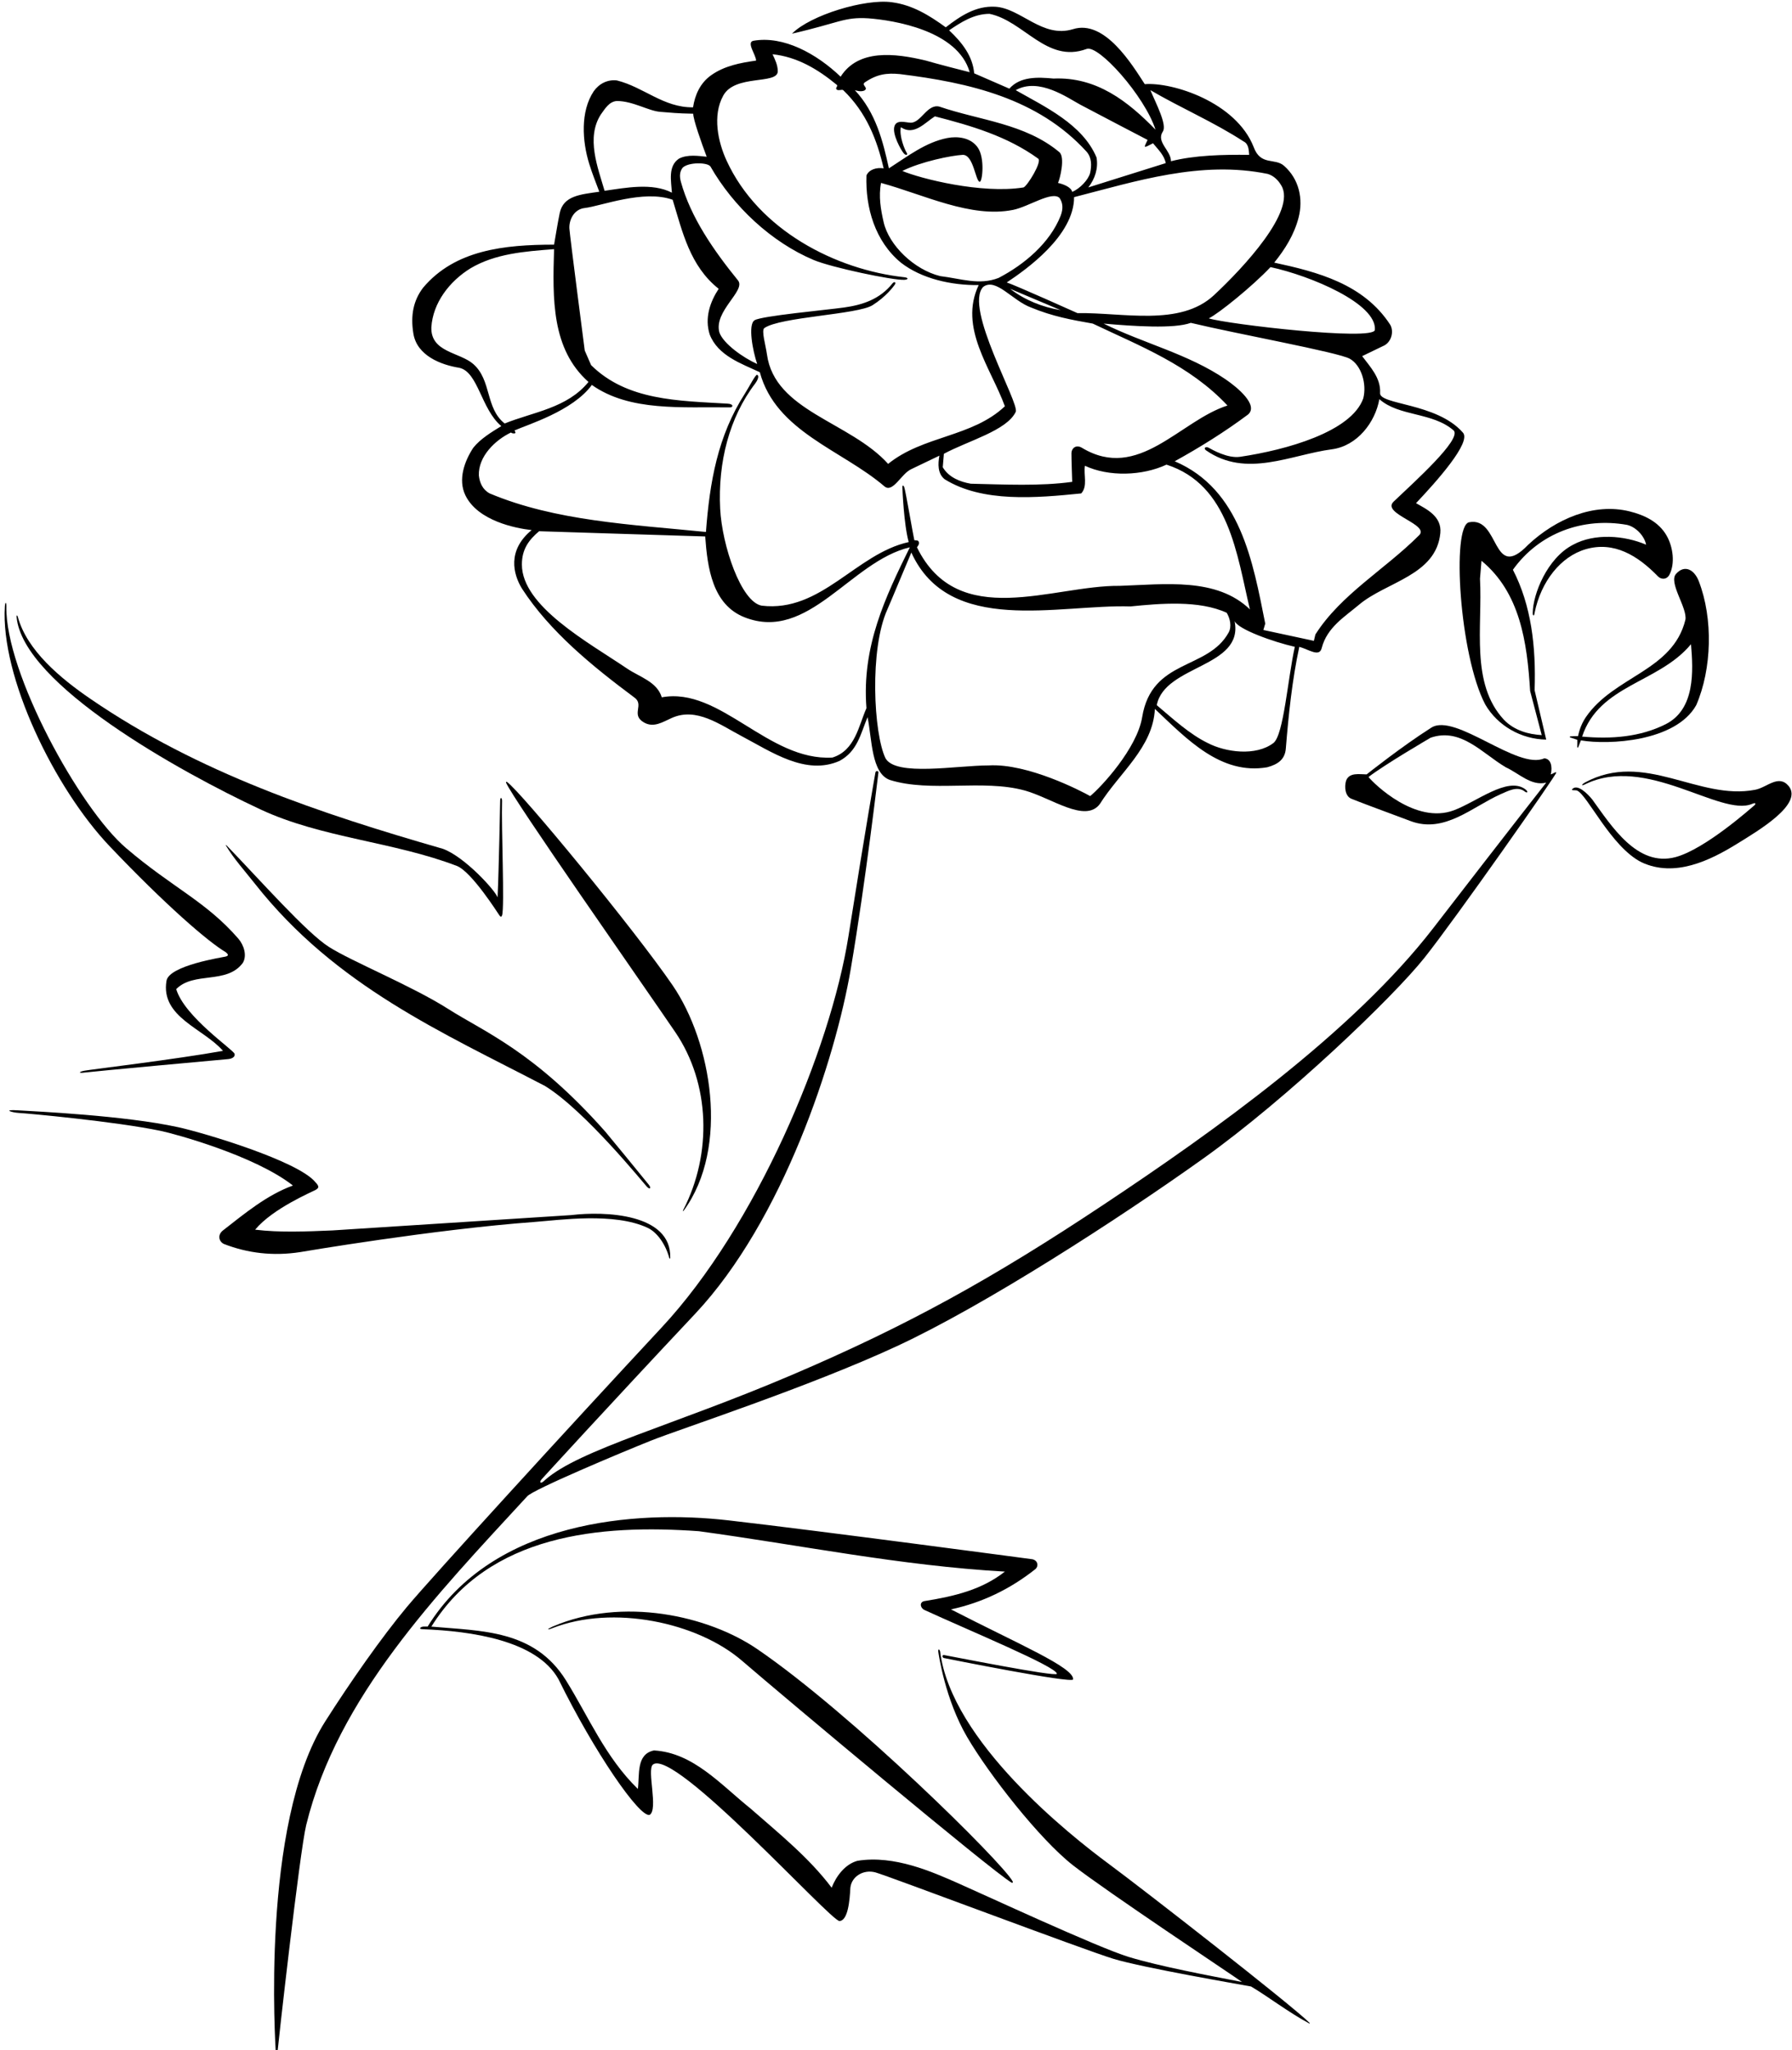 <?xml version="1.0" encoding="UTF-8"?>
<svg xmlns="http://www.w3.org/2000/svg" xmlns:xlink="http://www.w3.org/1999/xlink" width="479pt" height="548pt" viewBox="0 0 479 548" version="1.1">
<g id="surface1">
<path style=" stroke:none;fill-rule:nonzero;fill:rgb(0%,0%,0%);fill-opacity:1;" d="M 421.605 199.656 C 421.598 199.883 421.793 199.898 421.875 199.707 C 422.219 198.875 422.309 198.539 422.574 197.906 C 429.883 199.172 447.898 198.301 453.398 188.5 C 457.602 178.801 457.938 165.348 454.102 155.398 C 452.812 152.062 450.199 151 448.102 153.301 C 445.75 155.562 451.125 162.5 450.5 165.699 C 447.102 179.398 431.426 180.703 423.898 191.699 C 422.391 193.906 421.938 196.188 421.812 196.766 C 420.844 196.777 420.281 196.797 419.812 196.836 C 419.555 196.852 419.492 197.055 419.777 197.152 C 420.492 197.395 421.41 197.703 421.609 197.75 C 421.637 197.969 421.625 198.652 421.605 199.656 Z M 452 172.199 C 452.602 179.301 453.176 189.605 445.199 193.602 C 438.414 197 430.801 197.602 422.898 196.898 C 427.5 183 443.398 182.602 452 172.199 "/>
<path style=" stroke:none;fill-rule:nonzero;fill:rgb(0%,0%,0%);fill-opacity:1;" d="M 443.102 154 C 444.199 155.129 445.602 154.801 446.199 153.699 C 447.801 150.699 447.223 146.23 445.5 143.199 C 443.375 139.457 439.496 137.668 435.602 136.699 C 426.043 134.324 415.898 138.699 408.5 145.602 C 398.703 155.801 401.004 137.984 392.699 139.602 C 387.957 140.523 390.102 175.199 397 188.301 C 400.301 194 406.602 197.602 413.301 197.699 L 410.199 184.5 C 410.602 172.801 409.301 161.801 404.398 152.301 C 411.398 142.5 423.102 138.199 434.898 140.301 C 437.375 140.875 439.602 143.398 440 145.602 C 434.199 143.102 426.199 142.5 420.5 145.602 C 413.5 149.199 409.75 158.914 409.699 163.801 C 409.664 164.664 410.086 164.836 410.199 163.801 C 411.914 155.414 417.172 148.75 423.898 146.801 C 431.426 144.621 437.766 148.52 443.102 154 Z M 409 184.699 L 412.102 196.5 C 408.602 196.301 404.801 195.301 402 192.398 C 393 182.699 396.301 167.602 395.602 154.699 L 396 149.898 C 406.301 158.398 408.199 171.602 409 184.699 "/>
<path style=" stroke:none;fill-rule:nonzero;fill:rgb(0%,0%,0%);fill-opacity:1;" d="M 122.75 98.312 C 127.812 99.375 128.602 109.398 134 113.898 C 131.398 115.5 128.398 117.301 126.5 119.699 C 124.199 123.199 122.348 128.152 124.398 132.398 C 127.711 139.25 137.883 141.227 142.102 141.699 C 135.539 147.125 137.156 153.449 139.5 157.301 C 147 168.898 158.5 178.199 169.5 186.398 C 172.375 188.375 168.5 191 172.102 193.102 C 174.727 194.633 177.125 193 179.602 191.898 C 186.168 188.98 192.477 193.734 198.102 196.699 C 206.25 201 215.375 207.375 224.398 203.398 C 229.199 200.801 230 196.25 231.898 191.699 C 233.102 197.602 232.875 206.75 237.898 208.5 C 248.801 211.898 262.695 208.223 273.898 211.301 C 281 213.25 290.125 220.125 294 214.898 C 299.199 206.602 308.199 199.801 308.699 189.5 C 317.301 197.602 326.301 207.199 338.699 205.102 C 341.621 204.32 343.469 202.977 343.699 200.102 C 344.426 191.086 345.398 181.699 347.301 172.898 C 349.848 173.598 352.703 175.777 353.301 173.199 C 354.719 167.719 359.398 164.898 363.199 161.699 C 370.5 155.5 383.891 153.859 385 142.5 C 385.438 138.004 381.301 136.102 378.5 134.5 C 383.801 128.898 393.5 118.125 391 115.602 C 384 107.625 368.5 108.25 368.898 105 C 369.102 101 366.199 98 364.102 95.199 L 370.102 92.301 C 371.996 91.203 372.605 88.539 371.602 86.801 C 364.5 75.898 352.199 72.699 340.602 70.199 C 343.5 66.602 345.914 62.754 347.102 58.199 C 348.398 53.227 347.277 47.871 343.199 44.301 C 340.75 42.156 336.953 44.383 335.102 39.301 C 330.398 27.301 313.422 21.91 306 22.5 C 302.645 17.355 295.301 5.102 286.801 7.801 C 278.602 10.301 272.887 2.176 266 1.801 C 260.809 1.52 256.699 4.301 252.801 7.301 C 248.398 4.102 243.867 1.309 238.398 0.602 C 231.254 -0.398 216.59 4.035 211.699 9 C 224.434 6.078 225.602 4.5 232.102 4.898 C 238.754 5.398 256.031 8.098 259.199 19.301 C 250.871 17.203 247.5 16.199 247.5 16.199 C 239.086 14.168 229.398 13.102 224.699 20.5 C 218.199 14.301 209.414 9.5 201.398 10.898 C 199.402 11.285 202.102 14.699 202.102 16.199 C 197.801 16.801 193.637 17.609 190.102 20.102 C 187.164 22.168 185.75 25.387 185.25 28.688 C 177.352 28.785 172.102 23.301 164.898 21.5 C 162.398 21.199 160.125 22.375 158.699 24.398 C 155.102 29.801 155.617 37.727 157.5 43.801 C 158.375 46.625 159.25 48.688 160.188 51.25 C 155.102 51.988 150.562 52.312 149.602 57 C 149.027 59.785 148.602 62.602 148.102 65.398 C 134.801 65.398 121.602 66.801 113.102 76.898 C 110.5 80.301 109.688 84.312 110.5 89.199 C 111.469 95.023 117.75 97.512 122.75 98.312 Z M 231.602 189.301 C 229.5 194 228.602 200.602 222.5 202.5 C 205.301 203.5 192.5 183.5 176.898 186.398 C 175.602 182.199 171 181 167.602 178.699 C 157.254 171.703 139.5 162.059 139.5 150.898 C 139.5 146.75 141.398 144.301 144.102 142 C 158.801 142.5 173.398 142.898 188.5 143.398 C 189.102 151.801 190.434 161.613 199 165 C 216.086 171.75 227.398 150 243.199 146.301 C 236.699 159.5 230.301 172.801 231.602 189.301 Z M 305.301 191.699 C 303.926 200.082 294.25 210.5 291.398 212.801 C 289.125 211.5 274.699 204 264.301 204.602 C 255.699 204.602 239.5 207.625 236.699 202.699 C 233.5 196.125 232.375 173.5 237.199 162.898 C 239 158.75 241.125 153.5 243.602 147.699 C 253.75 170 282.801 161.5 302.199 162.102 C 310.199 161.301 320.5 160.398 327.898 163.801 C 328.801 165.301 329.301 167.5 328.398 169.102 C 322.801 179.199 307.875 176 305.301 191.699 Z M 340.398 198.602 C 335.699 202.199 327.602 201.102 322.801 198.602 C 317.898 196.199 313.602 192.199 309.199 188.5 C 311.301 177.699 332.559 178.465 330 166 C 330.879 168.223 340.398 171.602 346.102 172.898 C 344.199 181.5 343.133 196.43 340.398 198.602 Z M 364.398 106.5 C 361.211 115.449 343.766 120.285 331.5 122.102 C 328.117 122.602 323.973 120.172 323.102 119.699 C 322.23 119.23 321.586 119.836 322.398 120.398 C 333.141 127.875 345.039 121.543 356 120.102 C 362.785 119.207 367.602 112.898 368.699 106.699 C 374 111.398 382.898 110.102 388.602 115.102 C 390.625 117.5 378.398 128.5 372.5 134.102 C 369.125 137.375 382.625 140.25 379.199 143.199 C 370.199 152.199 358.398 158.898 351.602 169.602 L 351.199 171.301 L 337.699 168.398 L 338.199 166.699 C 334.898 150.199 331.602 130.801 314 123.301 C 320.699 119.602 327.301 115.5 333.602 110.801 C 336.48 108.297 330.781 103.57 327.602 101.398 C 317.648 94.617 305.699 91.801 295 86.5 C 303.023 87.203 313.816 87.941 318.301 86.301 C 330.66 89.266 357.723 94.172 360.801 95.898 C 363.875 97.629 365.398 102.602 364.398 106.5 Z M 286.602 128.801 C 278 130 268.398 129.5 259.5 129.301 C 256.602 128.801 253.602 127.602 252 124.898 L 252.301 121.301 C 258.801 117.801 269.094 115.113 271.5 110.102 C 272.598 107.812 257.566 82.234 262.801 76.699 C 266.172 74.113 270.656 80.414 275.602 82.199 C 281.203 84.539 286.398 85.5 292.102 86.5 C 304.699 92.5 318 97.602 328.102 108.398 C 315.301 112.5 304.312 128.816 289.199 119.699 C 287.625 118.75 286.426 119.824 286.398 121.102 C 286.375 122.375 286.602 128.801 286.602 128.801 Z M 251.301 73.801 C 244.398 72.102 237.625 65.625 236.199 59.398 C 235.434 56.051 234.801 52.5 235.5 48.898 C 246.898 52 259.5 58.375 270.801 56.102 C 274.961 55.262 281.125 51 283.199 52.898 C 284.102 54.199 284.25 55.75 283.5 57.699 C 280.602 65 273.75 70.75 266.898 74.301 C 261.699 76.301 257 74.5 251.301 73.801 Z M 270 77.199 L 283.5 82.898 C 278.602 82.102 273.898 80.199 270 77.199 Z M 367.5 88.199 C 367.148 91.203 328.031 86.656 323.102 85.102 C 325.672 83.875 334.801 76.5 339.602 71.398 C 350.301 73.699 368.086 81.164 367.5 88.199 Z M 338.898 46.5 C 340.5 47 341.699 48.199 342.5 49.602 C 346.562 56.367 332.359 71.566 324.5 78.898 C 315.422 87.371 300.199 83.5 288 83.699 C 288 83.699 271.266 76.176 269.102 75.5 C 274.297 72.055 287.102 63 287.102 52.699 C 303.5 48.5 321 42.801 338.898 46.5 Z M 293.102 42.102 C 289.398 33.199 279.199 28.5 271.5 24.102 C 277.699 20.602 285.434 26.195 288.801 28 C 292.168 29.809 306.742 37.398 306.742 37.398 C 305.664 39.668 305.527 39.676 308.199 38.301 C 309.602 40 311.199 41.5 311.602 43.602 L 290.898 50.102 C 292.699 47.801 293.602 45 293.102 42.102 Z M 332.398 37.801 C 333.77 38.461 333.801 40.102 333.898 41.398 C 326.898 41.301 319.199 41.5 313 43.102 C 313 40.199 309 38 310.801 35.199 C 312.059 33.449 309 27.699 307.5 24.102 C 315.699 28.898 324.398 32.602 332.398 37.801 Z M 253.699 8.102 C 256.801 6 260.301 3.699 264.5 3.699 C 273.699 5.602 279.801 17 290.398 13.102 C 293.535 11.738 305.969 25.664 308.867 34.664 C 301.469 27.066 293.102 20.5 281.602 21 C 277.398 20.602 272.699 20.398 269.801 23.699 L 260.398 19.602 C 260 15 257.199 11.398 253.699 8.102 Z M 231.199 24.102 C 232.094 23.359 230.141 22.719 231.199 22 C 234.477 19.785 237.055 19.48 240.5 19.801 C 259.102 22.102 277.414 26.277 290.398 40.5 C 291.863 42.105 291.801 44.301 291.398 46.199 C 290.953 48.023 288.699 50.398 286.602 51.301 C 286.301 50 284.273 49.238 282.801 48.898 C 283.359 47.723 284.73 42.105 283.199 40.699 C 274 33 261.898 32.199 251.102 28.5 C 247.836 27.68 246.188 32.875 243.398 32.801 C 242.086 32.766 239.699 31.898 239.102 33.699 C 238.375 35.75 240.812 40.051 241.5 40.898 C 242.188 41.75 242.703 41.344 242.398 40.898 C 241.852 40.094 240.301 36.398 240.801 34 C 244.301 36.398 247.199 32.801 249.898 31.102 C 259.602 33.602 269.199 36.398 277.5 42.398 C 278.625 43.188 274.625 49.688 273.602 50.102 C 262.398 51.898 246.062 47.75 241.199 45.699 C 246.188 43.188 254.352 41.551 257.301 41.398 C 260.25 41.25 260.75 48.562 261.898 48.602 C 262.625 48.438 263.25 42.25 261.398 39.5 C 259.523 36.711 255.875 36.375 253.199 36.898 C 247.406 38.035 242.602 41.801 237.602 45 C 236 37.699 234.102 30.102 228.5 24.102 C 228.5 24.102 230.25 24.75 231.199 24.102 Z M 189.898 44.5 C 196 55.199 206.238 64.758 217.5 69.5 C 222.25 71.5 238.57 74.938 241.699 74.801 C 242.836 74.75 242.926 74.234 241.699 74.102 C 223.492 72.102 202.773 61.609 194.199 42.898 C 191.914 37.918 190.398 30.898 193.301 25.602 C 196.398 19.801 207.75 22.668 207.898 19.102 C 207.898 17.398 207.199 16 206.5 14.5 C 213.102 15.199 218.602 18.5 223.699 22.699 C 224 22.938 223.422 23.453 223.5 23.699 C 223.801 24.5 225.031 23.781 225.398 24.102 C 231.602 30.102 234.398 37.301 236.199 45 C 234.301 44.699 232.301 45.301 231.602 46.898 C 231.301 55.5 233.898 64.5 240.801 70.199 C 246.301 74.5 254.293 76.297 261.602 76.199 C 256.199 87.602 264.898 98.398 268.602 108.602 C 259.801 116.898 246.801 116.398 237.398 124 C 227.199 112.699 207.062 109.938 205 94.699 C 204.684 92.355 203.461 88.336 204.301 87.699 C 208.539 84.711 229.254 84.086 233.215 81.59 C 236.906 79.262 238.812 76.582 239.102 76.199 C 239.637 75.492 239.133 75.141 238.602 75.699 C 235.188 80.047 230.449 81.523 225.602 82.199 C 220.75 82.875 203.523 84.449 201.699 85.602 C 199.875 86.75 201.199 93.801 202.398 97.301 C 198.602 95.602 193.375 91.875 192.301 88.898 C 190.699 83.199 199.375 77.75 197.301 75 C 190.801 67 184.625 58.125 182 48.602 C 181.621 47.219 181.625 45.875 182.5 44.801 C 184.102 43.301 189.125 43.375 189.898 44.5 Z M 160.602 30.602 C 161.699 29.102 162.812 27.125 164.898 27 C 169.199 27 173.375 29.676 176.5 29.898 C 179.625 30.125 180.625 30.312 185.301 30.398 C 185.25 31.812 187.5 38.199 188.898 41.898 C 186.801 41.699 183.801 41.199 181.5 42.398 C 178.5 44.398 179.398 48.398 179.602 51.5 C 174.301 48.801 167.312 50.188 161.602 51 C 159.801 44.801 156.602 36.801 160.602 30.602 Z M 156.301 55.602 C 160.562 55.125 172 50.602 179.801 53.398 C 182.398 61.898 184.398 71.102 192.102 77.199 C 189.801 80.699 188.301 85 189.699 89.398 C 191.898 95.102 198.199 97.199 203.102 99.5 C 207.398 115.398 225.102 120.301 236.398 130 C 238.672 131.906 240.898 126.602 243.602 125.398 L 251.102 121.801 C 250.699 124 250.602 126.602 252.5 128.102 C 262.602 134.398 277 133.102 289 131.898 C 290.801 130 289.602 126.898 290 124.5 C 296.398 127.5 305.398 127.199 311.801 124.199 C 328.602 129.602 330.602 148.301 334.102 162.898 C 325.199 154.301 311.398 156.199 299.301 156.602 C 281.398 156.398 256.117 168.766 245.102 146.301 C 245.5 145.75 245.777 145.344 245.594 144.859 C 245.41 144.375 245.062 144.484 244.398 144.398 C 244.164 143.5 242.023 130.969 241.699 130.199 C 241.461 129.625 241.188 129.734 241.199 130.199 C 241.215 130.75 241.602 140.301 242.898 144.898 C 228.801 148 219.5 163.801 203.602 161.898 C 198.086 160.914 193 145.836 192.5 136 C 191.871 123.617 194.938 111.562 201.875 102.5 C 202.25 102 203.125 100.562 202.398 100.199 C 202 99.938 200.25 103.438 199.125 105.188 C 191.82 116.547 189.699 128.898 188.699 142.199 C 168.801 140.199 148.5 139.301 130.898 131.898 C 129 130.898 128.199 129 128 127.102 C 127.801 122 132.398 117.602 136.602 115.602 C 136.801 115.898 137.59 115.934 137.727 115.773 C 137.859 115.621 137.703 115.344 137.52 115.07 C 140.938 113.52 153.102 109.898 158.199 102.898 C 168.398 110.102 182.398 108.699 195.199 108.898 C 195.938 108.875 196.188 108 194.5 107.898 C 181.293 107.121 167.602 107.102 158 97.602 L 156.301 93.699 C 156.301 93.699 152.34 63.262 152.199 61.102 C 152.062 58.938 153.316 55.934 156.301 55.602 Z M 125.801 71.699 C 132.398 67.801 140.199 67.199 148.102 66.602 C 147.699 79.898 147.398 93.301 157.301 102.102 C 151.602 109.102 142.602 110.102 134.898 113.199 C 129.699 109.102 131.449 101.637 126.5 97.301 C 122.875 94.125 115.102 94.199 115.301 87.5 C 115.699 81 120.102 75.199 125.801 71.699 "/>
<path style=" stroke:none;fill-rule:nonzero;fill:rgb(0%,0%,0%);fill-opacity:1;" d="M 147.699 434.801 C 146.164 435.5 146.086 435.836 147.699 435.199 C 163.816 428.898 186.375 433.625 198.301 443.898 C 209.719 453.738 265.016 500.074 270.387 503.238 C 270.625 503.383 270.824 503.176 270.699 502.934 C 268.113 498 227.633 458.027 202.398 440.801 C 189.297 431.855 166.414 426.75 147.699 434.801 "/>
<path style=" stroke:none;fill-rule:nonzero;fill:rgb(0%,0%,0%);fill-opacity:1;" d="M 478.102 210.102 C 475.398 206.898 472.34 210.484 469.199 211.102 C 453.973 214.086 439.562 200.508 423.602 209.199 C 422.547 209.848 422.773 210.102 423.602 209.699 C 439.93 201.551 459.836 218.414 468.301 214.898 C 469.414 214.414 469.414 214.914 468.801 215.398 C 468.184 215.883 455.859 226.945 447.898 229.102 C 437.605 231.887 430.699 220.699 425.602 213.699 C 424.301 212.102 421.676 209.508 420.301 210.898 C 419.82 211.387 420.98 211.16 421.5 211.301 C 424.266 212.348 430.602 226.398 438.801 230.5 C 447.602 234.602 456.957 230.117 464.398 225.5 C 469.965 222.051 482.055 214.969 478.102 210.102 "/>
<path style=" stroke:none;fill-rule:nonzero;fill:rgb(0%,0%,0%);fill-opacity:1;" d="M 414.5 207 C 414.766 206.273 415.184 202.934 412.801 202.699 C 405.664 205.965 389.02 190.453 382.602 194.5 C 374.715 199.496 365.301 207 365.301 207 C 363.398 207 360.648 206.387 359.801 208.699 C 359.301 210.398 359.57 212.82 361.199 213.5 C 362.828 214.18 368.074 216.145 377.102 219.5 C 386.121 222.855 393.5 215.699 401.102 212.301 C 403 211.5 405.598 209.973 407.602 211.602 C 408.316 212.129 408.621 211.609 407.602 210.898 C 402.863 207.598 394.766 214.301 388.602 216.602 C 378.355 220.422 367.301 209.539 365.801 207.699 C 370.191 204.312 382.398 197.199 382.398 197.199 C 390.5 194.398 396.199 201.398 402.5 205.102 C 406 206.699 409.301 210.199 413.301 209.199 C 413.301 209.199 404.664 220.164 383.102 248.102 C 361.531 276.031 324.332 302.5 295 322 C 265.668 341.5 243 354.164 211.5 367.602 C 180 381.031 154.836 387.5 145.699 395.602 C 144.5 396.836 144.016 396.297 144.801 395.398 C 144.992 395.18 162.336 376.164 185.801 351.199 C 209.266 326.234 223.293 283.125 227.391 259.102 C 231.492 235.074 234.711 206.969 234.801 206.5 C 234.891 206.031 234.098 205.926 234 206.5 C 233.941 206.844 231.664 219.5 226.801 250.199 C 221.934 280.898 202 327.836 176.898 354.801 C 151.801 381.77 115.5 421.5 108.801 429.5 C 102.102 437.5 93.52 449.77 86.898 460.199 C 69.5 487.625 73.707 547.668 73.699 548.301 C 73.695 548.934 74.188 548.984 74.199 548.301 C 74.215 547.613 80.102 494.949 81.852 487.824 C 90.266 453.574 116.5 426.5 140.898 400 C 142.25 398.25 166.332 388.148 174.102 385.051 C 181.867 381.949 216 370.832 239.602 359.898 C 263.199 348.969 299 325.836 321.602 309.699 C 344.199 293.566 372.391 266.523 380.723 256.059 C 389.059 245.594 416.309 206.73 416 206.5 C 415.691 206.27 415.312 206.773 414.5 207 "/>
<path style=" stroke:none;fill-rule:nonzero;fill:rgb(0%,0%,0%);fill-opacity:1;" d="M 119.801 269.699 C 110.102 263.523 94 257 87.898 253.102 C 81.895 249.262 69.789 235.543 60.543 225.961 C 60.395 225.805 60.324 225.895 60.441 226.094 C 62.461 229.504 65.566 232.961 68.199 236.301 C 89.75 263.625 118.301 276 145.699 290.301 C 156.398 296.898 172 316.25 172.898 317.199 C 173.801 318.148 174.125 317.5 173.375 316.625 C 172.625 315.75 169.875 312.25 161.801 302.5 C 142.75 281 129.5 275.875 119.801 269.699 "/>
<path style=" stroke:none;fill-rule:nonzero;fill:rgb(0%,0%,0%);fill-opacity:1;" d="M 69.699 216.398 C 86 224 105.301 225 122.199 231.5 C 126.164 233.164 133.051 244.066 133.5 244.699 C 133.797 245.121 134.031 245.164 134.199 244.699 C 134.922 242.562 133.969 221.203 134.199 214 C 134.145 213.086 133.711 213.062 133.699 214 C 133.695 214.484 133.336 232.836 133 239.898 C 132.5 238.133 124.199 229 118.398 226.898 C 85.398 217.398 53.141 206.609 24.301 186.898 C 16.137 181.32 7.199 173.867 4.758 164.871 C 4.613 164.352 4.387 164.402 4.438 164.961 C 6.125 182.965 48.02 206.293 69.699 216.398 "/>
<path style=" stroke:none;fill-rule:nonzero;fill:rgb(0%,0%,0%);fill-opacity:1;" d="M 182.797 323.547 C 195.094 306.613 190.156 278.559 179.801 263.398 C 169.672 248.578 139.094 211.453 135.512 209.016 C 135.355 208.91 135.195 209.039 135.266 209.211 C 137.125 213.641 171.238 262.285 180.5 275.898 C 189.863 289.664 190.352 308.434 182.664 323.355 C 182.449 323.773 182.539 323.902 182.797 323.547 "/>
<path style=" stroke:none;fill-rule:nonzero;fill:rgb(0%,0%,0%);fill-opacity:1;" d="M 296.199 498.098 C 286.023 490.574 254.309 465.473 251.301 441.5 C 251.109 440.672 250.695 440.785 250.801 441.5 C 250.902 442.215 252.625 454.25 258.5 464.301 C 264.375 474.352 277.875 491.625 286.801 498.598 C 295.727 505.574 329.125 527.75 332 529.801 C 322.75 528 310 525.625 301.699 523.098 C 293.398 520.574 262.875 506.375 256.102 503.402 C 249.324 500.426 239.102 495.801 229.199 497.402 C 225.898 498.301 223.5 501.5 222.301 504.598 C 216.301 496.598 208.102 490 200.699 483.5 C 192.602 477 185.301 468.5 174.801 467.902 C 170 468.902 171 474.402 170.5 478.199 C 161.801 469.699 157.367 458.961 151.301 449.199 C 142.836 435.586 128.699 436 115.301 434.801 C 130.699 410.102 160.398 407.398 186.801 409.301 C 214 413 240.5 418.5 268.602 420.102 C 262.5 424.898 255.336 426.664 247 428 C 245.664 428.336 246 429.914 247.199 430.398 C 258.699 435.699 282.531 445.551 282.5 447.414 C 282.469 448.367 252.824 442.457 252.301 442.398 C 251.766 442.344 251.859 443.109 252.301 443.199 C 252.738 443.289 286.707 450.113 286.836 448.914 C 287.168 445.75 272.086 439.414 254.199 430.199 C 262.5 428.398 270 424.801 276.801 419.398 C 277.664 418.586 277.414 417.164 276 416.801 C 276 416.801 219.5 409.25 194.699 406.398 C 169.898 403.551 131.801 406.5 114.301 434.801 C 114.301 434.801 113.75 434.75 113.102 434.801 C 112.449 434.852 111.664 435.5 113.102 435.5 C 125.785 436 143.5 438.414 149.301 448.902 C 158.75 468.164 171 486 173.664 485.121 C 176 483.625 172.875 473.125 174.5 471.699 C 180.125 467 222.125 513.625 224.398 513.5 C 226.676 513.375 227.125 508 227.301 504.598 C 227.625 501.625 230.75 499.625 234 500.5 C 237.25 501.375 289.762 521.219 297.602 523.598 C 305.5 526 331.75 530.5 334.398 531 C 338.379 533.305 344.703 538.102 349.918 540.852 C 350.078 540.938 350.188 540.863 350.027 540.707 C 345.055 535.812 306.059 505.391 296.199 498.098 "/>
<path style=" stroke:none;fill-rule:nonzero;fill:rgb(0%,0%,0%);fill-opacity:1;" d="M 60.301 254.5 C 61.188 255.188 61.062 255.5 60.301 255.699 C 59.605 255.883 45.125 258.062 44.5 262.199 C 42.898 271.898 54.398 274.898 59.602 280.898 C 47.398 283.102 24.254 285.891 22.602 286.199 C 20.922 286.516 20.984 286.938 22.602 286.699 C 24.211 286.465 60.5 283.125 61 283.102 C 61.5 283.074 62.938 282.75 62.699 281.699 C 62.465 280.648 49.301 271.801 47.102 264.398 C 51.801 259.602 60.602 263.199 64.898 257.398 C 66.062 255.5 65.25 252.688 63.699 250.898 C 55.051 240.926 46.125 237.312 33.699 226.699 C 21.277 216.09 1.375 179.75 1.699 162.102 C 1.703 160.781 1.375 160.875 1.301 162.102 C 0.102 180.824 14.5 210.625 29.301 226.199 C 44.098 241.773 55.625 251.75 60.301 254.5 "/>
<path style=" stroke:none;fill-rule:nonzero;fill:rgb(0%,0%,0%);fill-opacity:1;" d="M 80.199 334.699 C 80.199 334.699 115.75 328.625 143 326.625 C 149.477 326.148 164.145 324.008 173.102 328.199 C 175.672 329.402 177.898 332.605 178.891 336.234 C 178.969 336.52 179.148 336.504 179.156 336.215 C 179.496 324.344 161.586 323.727 152.699 324.801 L 88.898 328.898 C 81.801 329.199 74.801 329.5 68.199 328.699 C 72.918 323 83.551 318.535 84.301 318.102 C 85.172 317.594 85.5 317.25 84.301 316 C 79.684 310.336 54.562 302.82 47.602 301.301 C 33.25 298.164 9.418 297.086 4.898 296.801 C 0.383 296.52 3.25 297.414 5.102 297.5 C 6.949 297.586 30.77 299.746 43 302.301 C 46.75 303.086 68.102 308.898 78.301 316.898 C 71.398 319.398 65.516 324.285 59.602 328.898 C 58.082 330.086 58.5 331.836 59.801 332.5 C 66.199 335 73 335.801 80.199 334.699 "/>
</g>
</svg>
